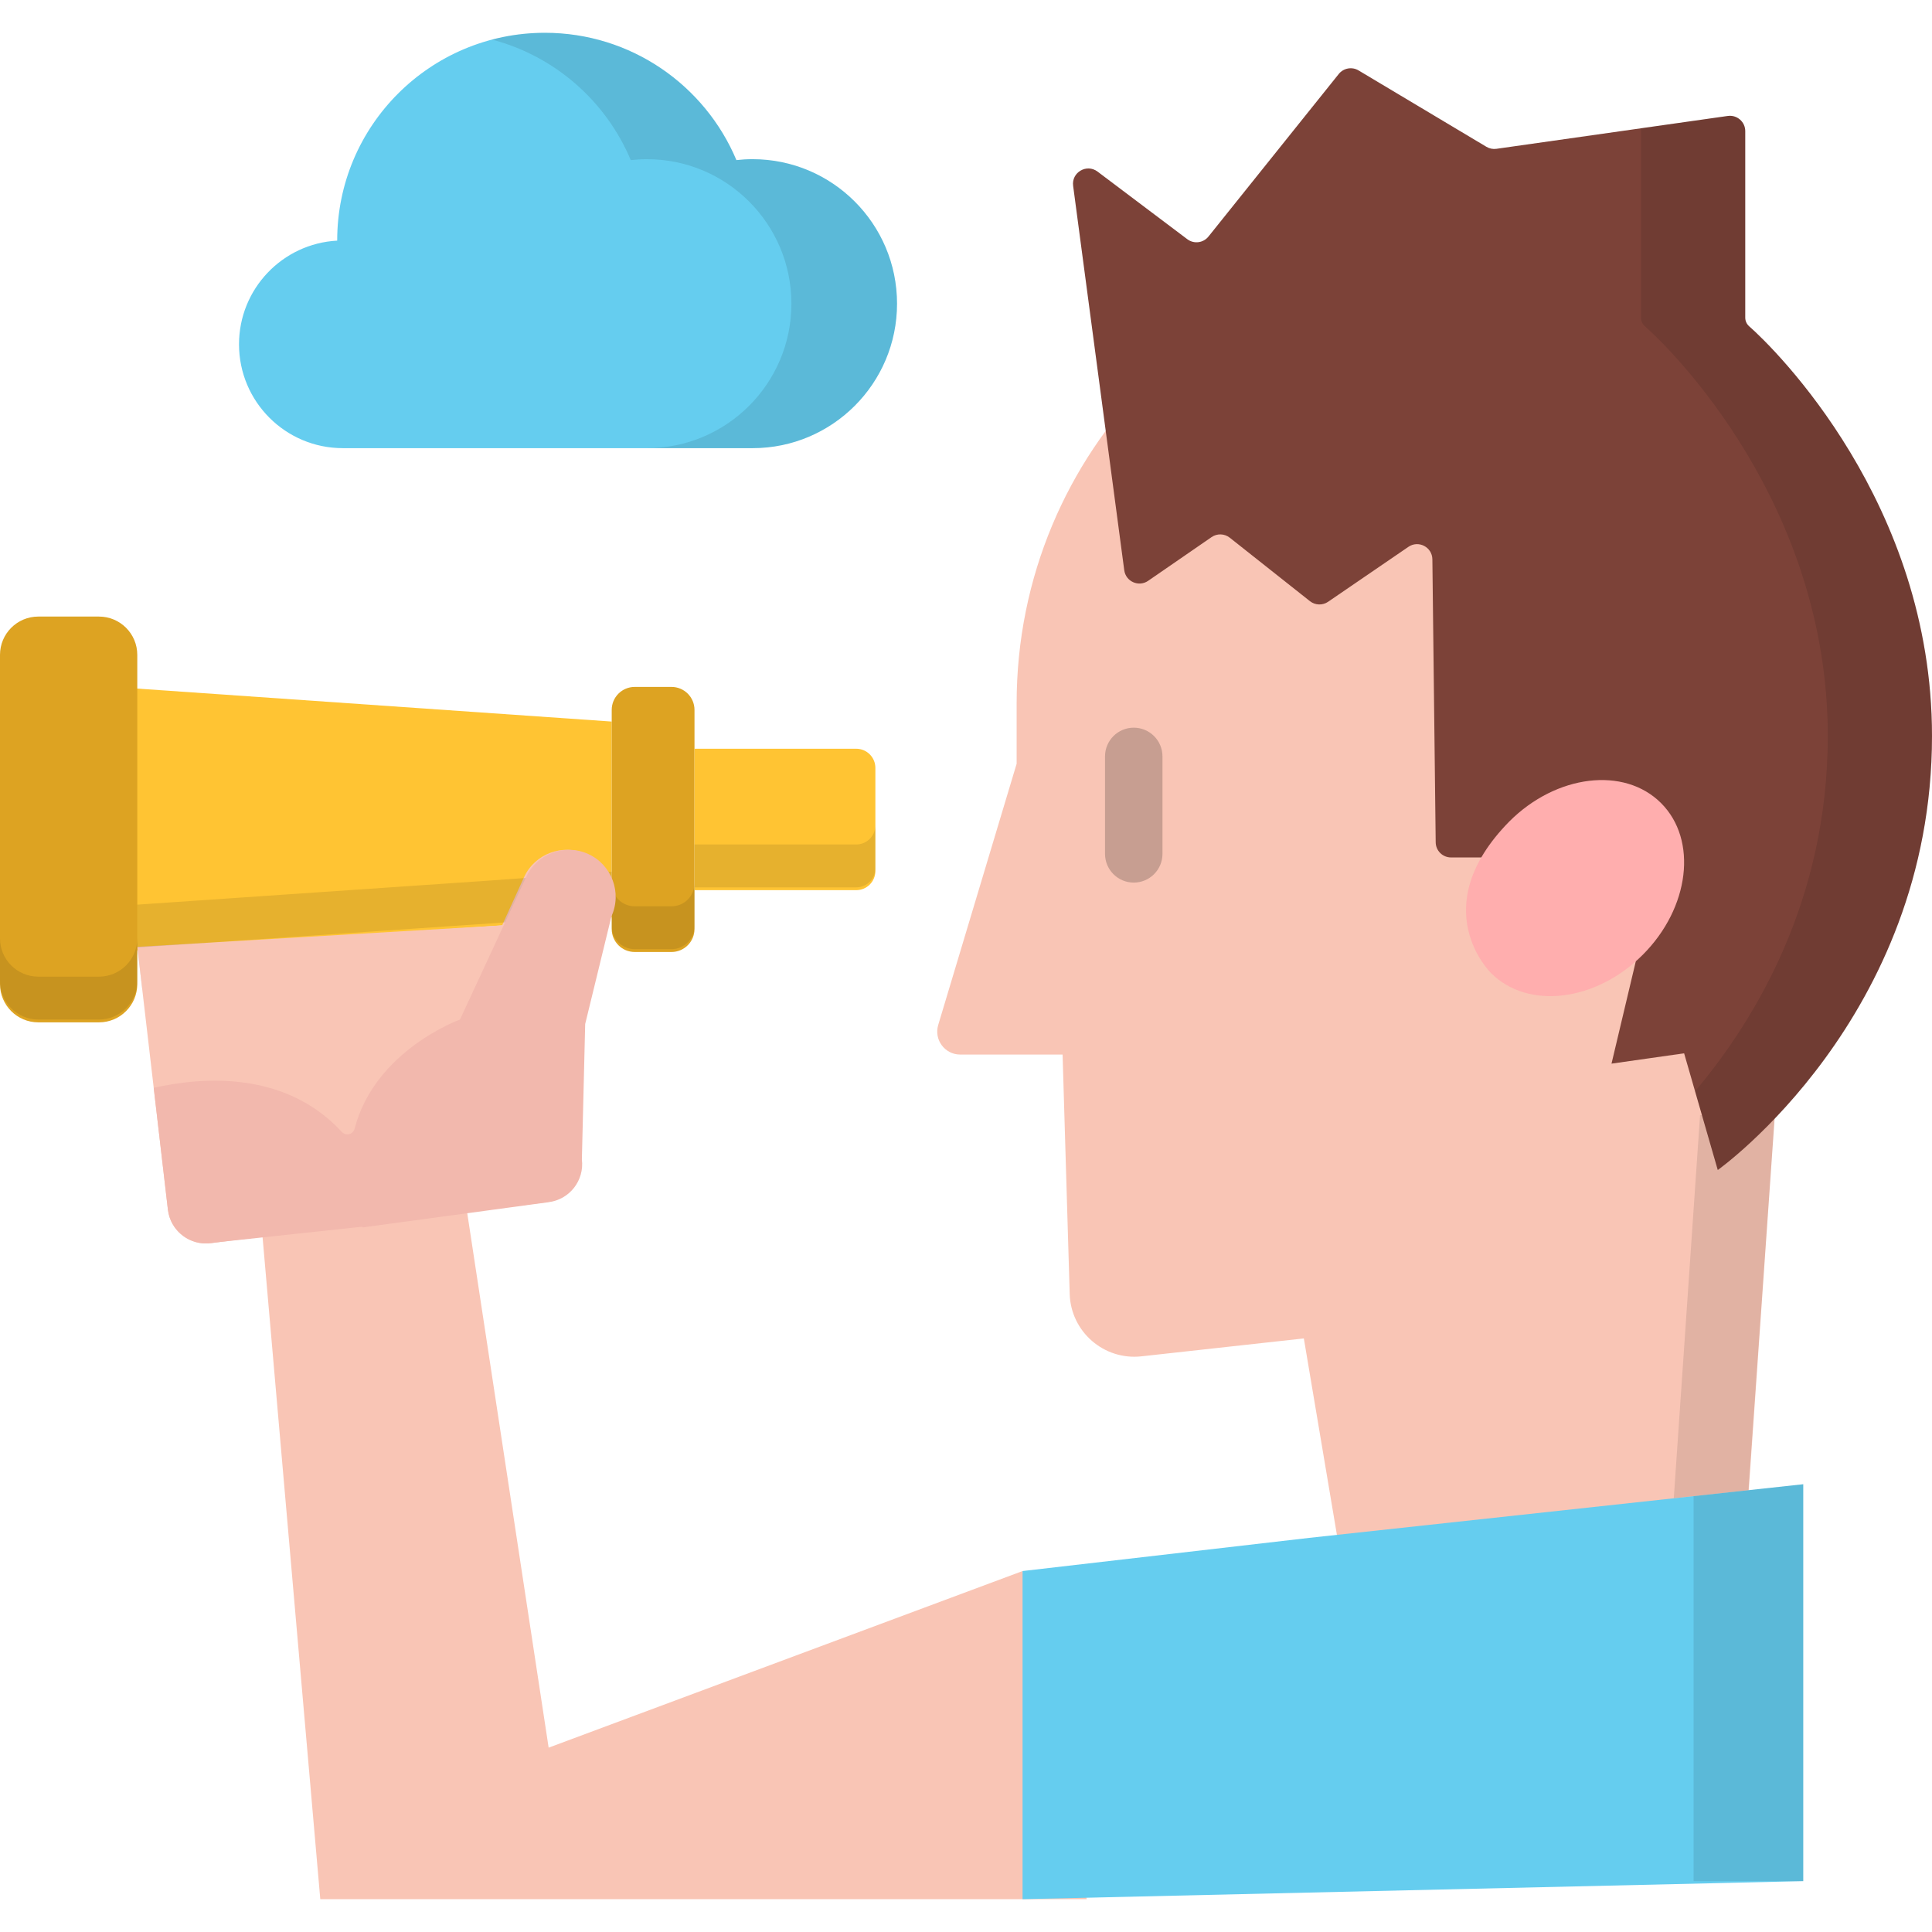 <?xml version="1.0" encoding="iso-8859-1"?>
<!-- Generator: Adobe Illustrator 19.0.0, SVG Export Plug-In . SVG Version: 6.00 Build 0)  -->
<svg version="1.1" id="Capa_1" xmlns="http://www.w3.org/2000/svg" xmlns:xlink="http://www.w3.org/1999/xlink" x="0px" y="0px"
	 viewBox="0 0 512.001 512.001" style="enable-background:new 0 0 512.001 512.001;" xml:space="preserve">
<path style="fill:#F9C5B5;" d="M463.382,395.706l6.969-100.201c45.058-45.629,37.751-109.14,37.751-109.14
	c0-66.747-53.431-120.856-119.341-120.856S269.42,119.617,269.42,186.364v16.032l-20.783,69.234
	c-1.173,3.908,1.753,7.842,5.834,7.842h27.128l1.884,63.449c0.297,10.001,9.063,17.621,19.008,16.524l43.041-4.747l8.897,52.85"/>
<g style="opacity:0.1;">
	<polygon points="450.54,295.504 443.572,397.063 463.35,394.916 470.351,295.504 	"/>
</g>
<path style="fill:#65CDEF;" d="M199.435,118.767c21.148,0,38.291-17.143,38.291-38.291s-17.143-38.291-38.291-38.291
	c-1.447,0-2.872,0.087-4.277,0.244c-8.326-19.818-27.916-33.737-50.76-33.737c-30.396,0-55.037,24.641-55.037,55.037
	c0,0.014,0.001,0.028,0.001,0.042c-14.501,0.78-26.02,12.783-26.02,27.478c0,15.198,12.32,27.519,27.519,27.519H199.435z"/>
<path style="opacity:0.1;enable-background:new    ;" d="M199.418,42.186c-1.447,0-2.872,0.087-4.277,0.244
	c-8.326-19.818-27.916-33.737-50.76-33.737c-4.836,0-9.523,0.628-13.991,1.8c16.642,4.361,30.211,16.313,36.774,31.937
	c1.405-0.156,2.83-0.244,4.277-0.244c21.148,0,38.291,17.143,38.291,38.291c0,21.147-17.143,38.291-38.291,38.291h27.977
	c21.148,0,38.291-17.143,38.291-38.291C237.708,59.329,220.565,42.186,199.418,42.186z"/>
<polygon style="opacity:0.1;enable-background:new    ;" points="36.381,250.924 37.668,261.959 146.256,255.566 143.687,244.455 
	"/>
<path style="fill:#7C4238;" d="M433.504,254.755l-6.438,27.122l19.242-2.738l8.922,30.92c0,0,56.769-40.328,56.769-115.019
	c0-61.712-41.655-102.607-48.462-108.58c-0.659-0.578-1.03-1.407-1.03-2.283V34.752c0-2.47-2.187-4.367-4.631-4.02l-61.305,8.706
	c-0.92,0.131-1.856-0.058-2.654-0.534l-33.885-20.241c-1.741-1.039-3.982-0.635-5.251,0.946l-34.524,43.077
	c-1.372,1.712-3.858,2.024-5.612,0.704L290.86,45.474c-2.878-2.167-6.943,0.207-6.468,3.778l13.548,101.867
	c0.4,3.006,3.833,4.528,6.329,2.808l16.811-11.588c1.469-1.012,3.426-0.948,4.825,0.159l21.242,16.815
	c1.395,1.103,3.345,1.171,4.813,0.167l21.283-14.561c2.677-1.831,6.315,0.06,6.353,3.303l0.879,74.998
	c0.026,2.224,1.836,4.013,4.06,4.013h8.112c1.88,0,3.514-1.29,3.95-3.119l0,0L433.504,254.755z"/>
<g style="opacity:0.1;">
	<path d="M463.538,86.46c-0.659-0.578-1.03-1.407-1.03-2.283V34.752c0-2.47-2.187-4.367-4.631-4.02l-23.066,3.276
		c0.045,0.243,0.082,0.488,0.082,0.744v49.427c0,0.876,0.372,1.704,1.03,2.283c6.807,5.973,48.462,46.868,48.462,108.58
		c0,43.352-19.125,75.125-35.172,94.157l6.02,20.861c0,0,56.769-40.328,56.769-115.019C512,133.328,470.345,92.433,463.538,86.46z"
		/>
</g>
<path style="fill:#FFAEAE;" d="M400.003,217.683c12.441-12.441,30.439-14.613,40.199-4.853c9.76,9.76,7.588,27.758-4.853,40.199
	c-12.441,12.441-30.439,14.613-40.199,4.853C395.15,257.883,377.363,240.69,400.003,217.683z"/>
<polygon style="fill:#FFC433;" points="129.605,245.483 30.052,252.287 30.052,182.043 162.113,191.22 162.113,243.111 "/>
<path style="fill:#DDA322;" d="M177.958,252.287h-9.755c-3.364,0-6.091-2.727-6.091-6.091v-58.063c0-3.364,2.727-6.091,6.091-6.091
	h9.755c3.364,0,6.091,2.727,6.091,6.091v58.063C184.048,249.561,181.322,252.287,177.958,252.287z"/>
<path style="fill:#FFC433;" d="M226.908,235.904h-42.86v-37.479h42.86c2.803,0,5.076,2.273,5.076,5.076v27.328
	C231.984,233.633,229.712,235.904,226.908,235.904z"/>
<path style="fill:#F9C5B5;" d="M270.989,416.345l-125.592,46.804l-21.612-141.927l21.072-2.633c5.563-0.695,9.51-5.769,8.814-11.332
	l0.877-35.887l6.968-28.567c2.837-6.229,0.063-13.645-6.166-16.482l0,0c-6.229-2.837-13.645-0.063-16.482,6.166l-5.806,12.747
	l-96.68,5.693l8.123,69.713c0.695,5.563,5.769,9.51,11.332,8.814l13.735-1.717L84.88,503.309h203.116L270.989,416.345z"/>
<polygon style="fill:#65CDEF;" points="477.879,393.338 477.879,498.519 270.989,503.307 270.989,478.186 270.989,447.266 
	270.989,416.345 346.983,407.549 "/>
<polygon style="opacity:0.1;enable-background:new    ;" points="477.879,498.519 477.879,393.338 448.821,396.493 448.821,498.519 
	"/>
<path style="fill:#DDA322;" d="M26.23,270.935H10.151C4.545,270.935,0,266.39,0,260.784v-87.237c0-5.606,4.545-10.151,10.151-10.151
	H26.23c5.606,0,10.151,4.545,10.151,10.151v87.237C36.381,266.39,31.837,270.935,26.23,270.935z"/>
<path style="opacity:0.1;enable-background:new    ;" d="M226.908,223.794h-42.86v10.292c0,3.364-2.727,6.091-6.091,6.091h-9.755
	c-3.364,0-6.091-2.727-6.091-6.091v-3.087l-32.507,2.372l-93.223,6.372v8.929c0,5.606-4.545,10.151-10.151,10.151H10.151
	C4.545,258.823,0,254.279,0,248.672v11.366c0,5.606,4.545,10.151,10.151,10.151H26.23c5.606,0,10.151-4.545,10.151-10.151v-8.929
	l93.223-6.372l9.718-0.71l5.989-11.804l11.328,1.1l5.472,9.04v3.087c0,3.364,2.727,6.091,6.091,6.091h9.755
	c3.364,0,6.091-2.727,6.091-6.091v-10.292h42.86c2.803,0,5.076-2.273,5.076-5.076v-11.366
	C231.984,221.522,229.712,223.794,226.908,223.794z"/>
<path style="fill:#F2B8AD;" d="M155.885,226.319c-6.229-2.837-13.645-0.063-16.482,6.166l-17.504,37.707
	c0,0-22.527,8.101-27.926,28.925c-0.397,1.533-2.307,2.018-3.381,0.855c-15.023-16.279-36.927-14.608-49.857-11.686l3.769,32.35
	c0.647,5.171,5.077,8.94,10.166,8.887c0.386-0.004,0.774-0.024,1.165-0.073l2.931-0.366l10.821-1.161l26.427-2.835
	c0.023,0.065,0.044,0.129,0.068,0.194l7.061-0.958l0,0l0,0l42.247-5.735c5.563-0.695,9.51-5.769,8.814-11.332l0.877-35.887
	l6.968-28.567C164.888,236.573,162.113,229.156,155.885,226.319z"/>
<g style="opacity:0.2;">
	<path d="M300.455,192.843c-4.205,0-7.613,3.408-7.613,7.613v25.828c0,4.206,3.409,7.613,7.613,7.613
		c4.205,0,7.613-3.408,7.613-7.613v-25.828C308.068,196.25,304.66,192.843,300.455,192.843z"/>
</g>
<g>
</g>
<g>
</g>
<g>
</g>
<g>
</g>
<g>
</g>
<g>
</g>
<g>
</g>
<g>
</g>
<g>
</g>
<g>
</g>
<g>
</g>
<g>
</g>
<g>
</g>
<g>
</g>
<g>
</g>
</svg>
